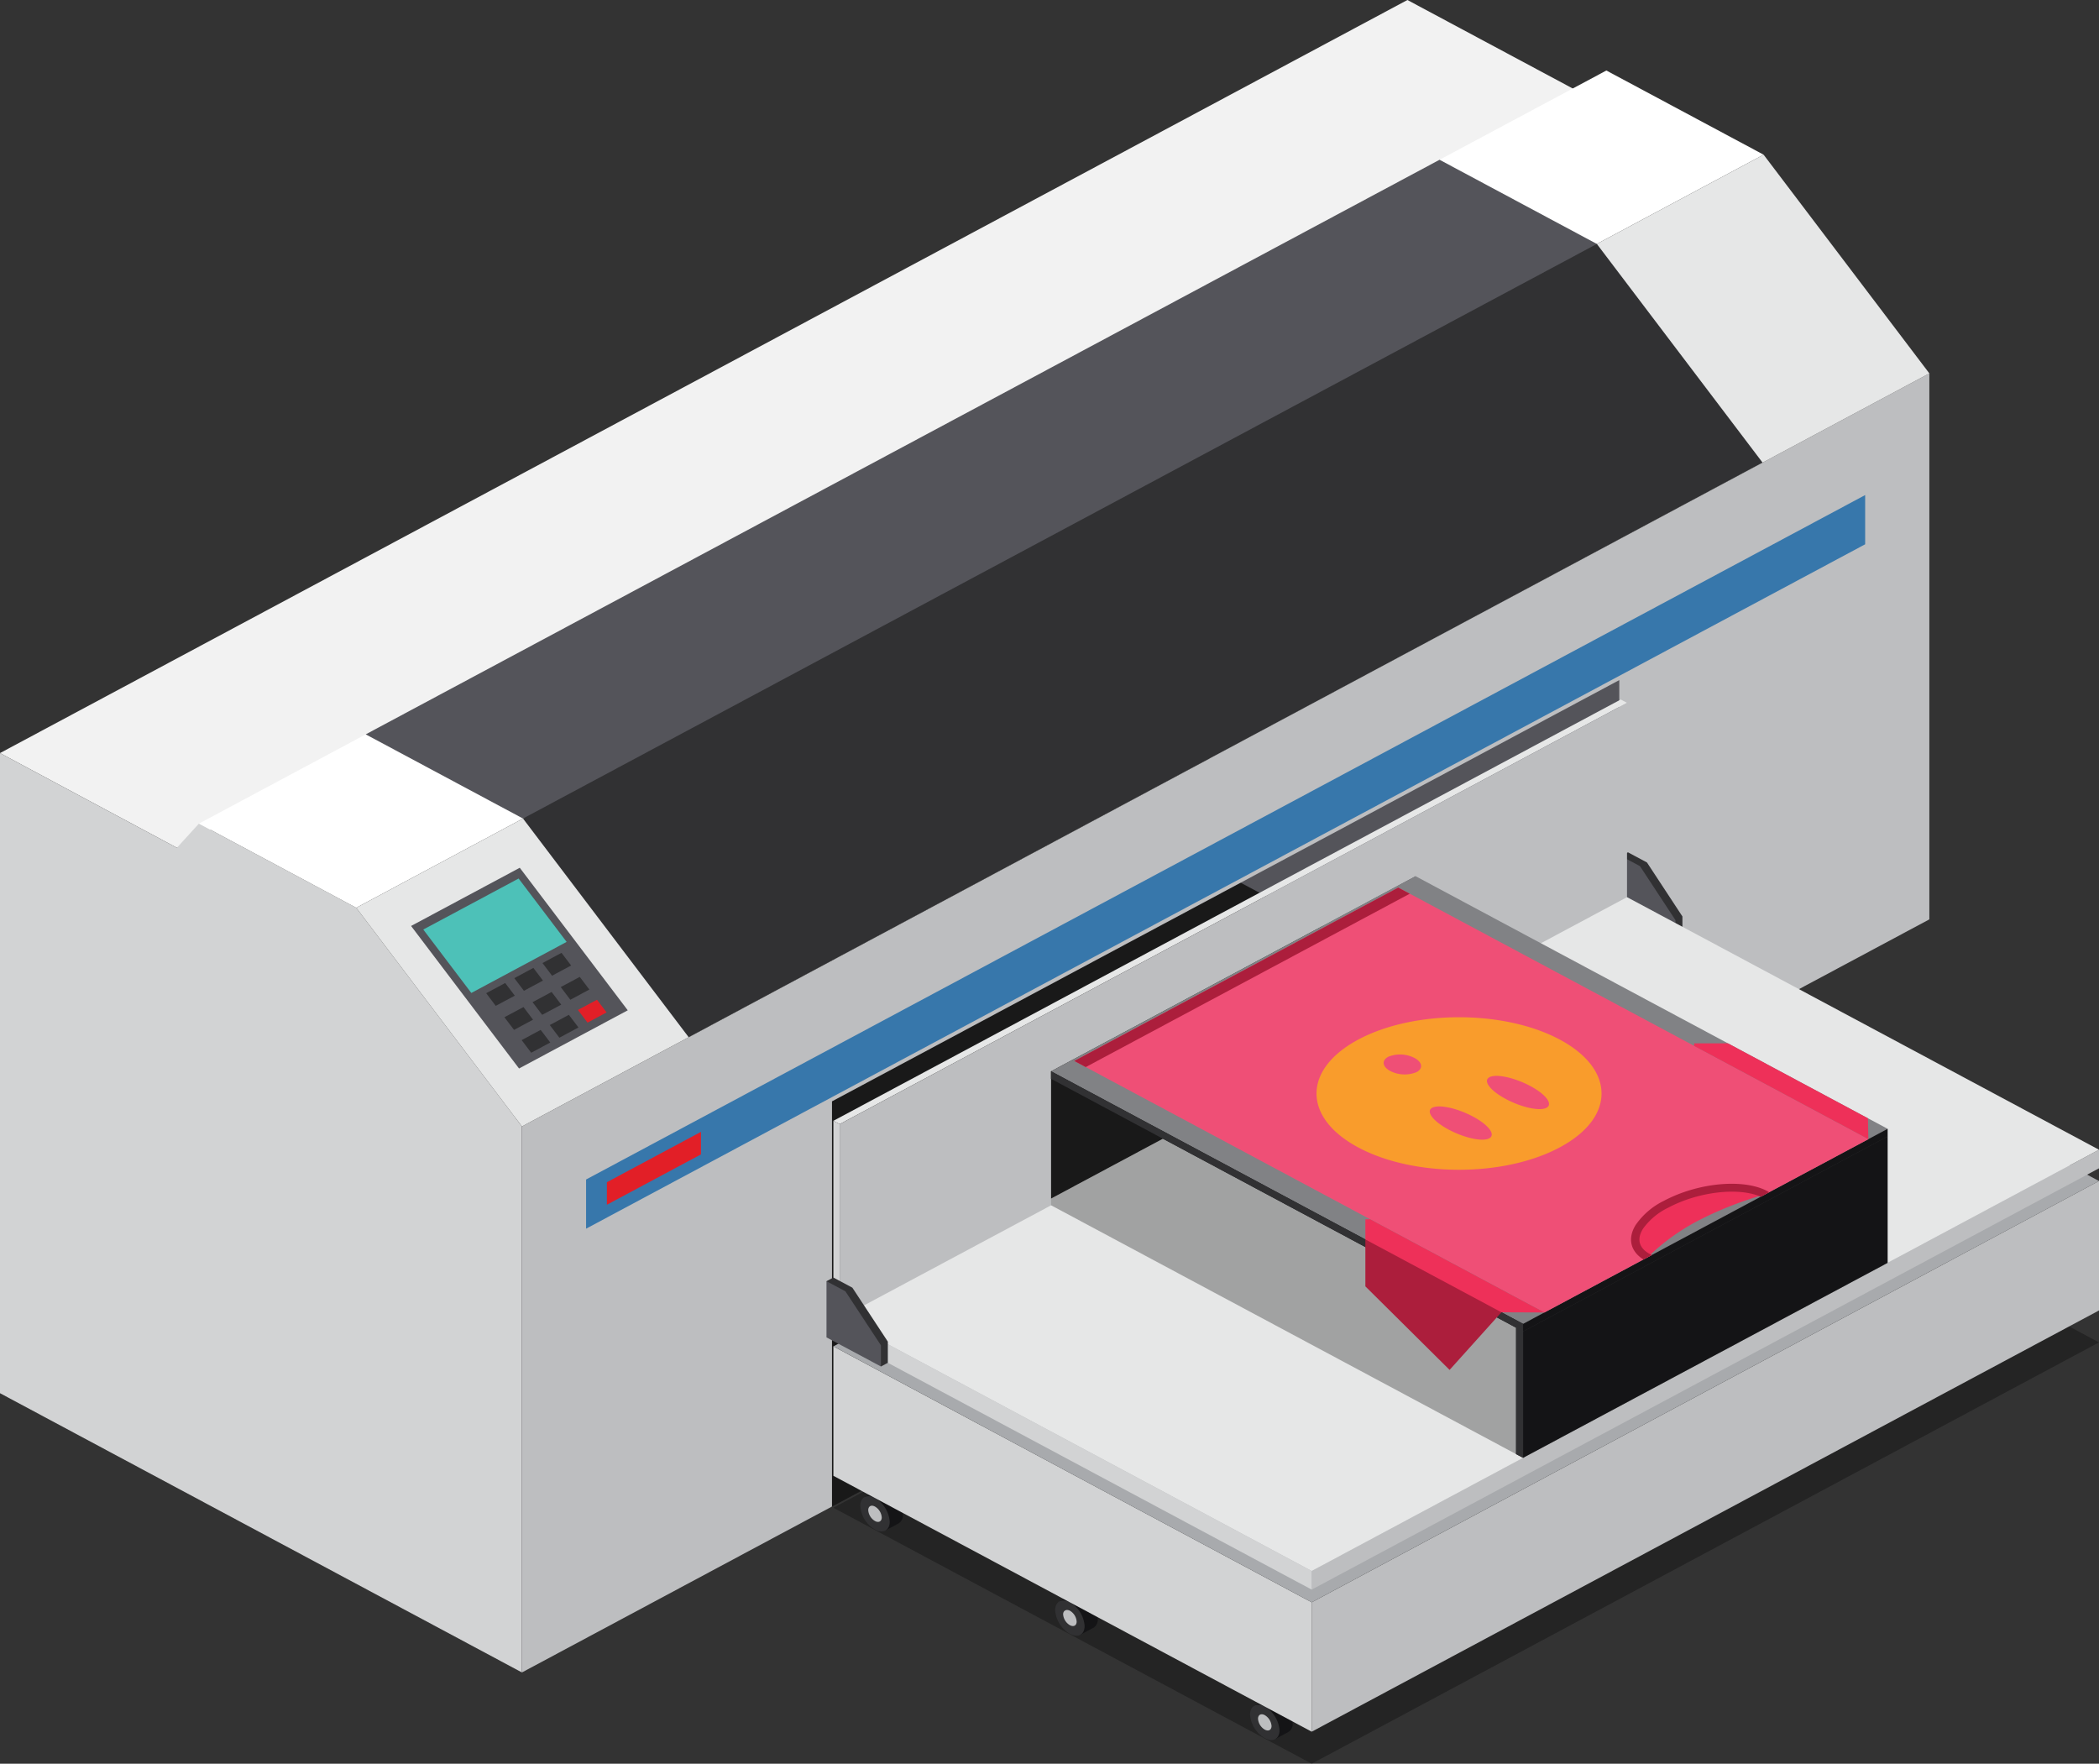 <svg id="Layer_1" data-name="Layer 1" xmlns="http://www.w3.org/2000/svg" viewBox="0 0 434.89 365.42"><rect x="0" y="0" width="434.89" height="365.42" fill="#333333" stroke="none"/><defs><style>.cls-1,.cls-12{fill:#010101;}.cls-1{opacity:0.5;}.cls-2{fill:#54545a;}.cls-3{fill:#f2f2f2;}.cls-4{fill:#d2d3d4;}.cls-5{fill:#bdbec0;}.cls-6{fill:#3777ab;}.cls-7{fill:#e21f27;}.cls-8{fill:#fff;}.cls-9{fill:#e6e7e7;}.cls-10{fill:#313133;}.cls-11{fill:#4dc1b8;}.cls-12{opacity:0.3;}.cls-13{fill:#141416;}.cls-14{fill:#a8aaad;}.cls-15{fill:#818285;}.cls-16{fill:#ef4f76;}.cls-17{fill:#ee3059;}.cls-18{fill:#f99c2c;}.cls-19{fill:#ac1e3c;}</style></defs><polygon class="cls-1" points="108.14 346.52 0 288.66 291.6 132.62 399.74 190.49 108.14 346.52"/><polygon class="cls-2" points="335.5 224.86 250.54 179.4 250.54 100.55 350.92 134.12 335.5 224.86"/><polygon class="cls-3" points="328.24 19.61 36.65 175.65 0 156.03 291.6 0 328.24 19.61"/><polygon class="cls-4" points="73.81 188.08 41.22 170.64 36.65 175.65 0 156.03 0 288.66 108.14 346.52 108.14 233.39 73.81 188.08"/><polygon class="cls-5" points="108.14 233.39 108.14 346.52 172.38 312.14 172.38 228.19 335.5 140.91 335.5 224.86 399.74 190.49 399.74 77.36 108.14 233.39"/><polygon class="cls-6" points="386.44 102.57 121.43 244.38 121.43 254.57 386.44 112.77 386.44 102.57"/><polygon class="cls-7" points="145.23 239.18 125.74 249.61 125.74 244.94 145.23 234.51 145.23 239.18"/><polygon class="cls-8" points="365.4 32.05 73.81 188.08 41.22 170.64 332.82 14.61 365.4 32.05"/><polygon class="cls-9" points="399.74 77.36 108.14 233.39 73.81 188.08 365.4 32.05 399.74 77.36"/><polygon class="cls-2" points="130.07 209.33 107.69 179.79 107.69 179.79 85.17 191.85 107.54 221.38 130.07 209.32 130.07 209.33"/><polygon class="cls-10" points="100.73 205.78 102.71 208.4 106.66 206.29 104.67 203.67 100.73 205.78"/><polygon class="cls-10" points="106.56 202.66 108.55 205.28 112.5 203.17 110.51 200.54 106.56 202.66"/><polygon class="cls-10" points="116.34 197.42 112.4 199.53 114.38 202.16 118.33 200.04 116.34 197.42"/><polygon class="cls-10" points="104.51 210.76 106.5 213.38 110.44 211.27 108.46 208.65 104.51 210.76"/><polygon class="cls-10" points="110.34 207.64 112.33 210.26 116.28 208.15 114.29 205.52 110.34 207.64"/><polygon class="cls-10" points="120.12 202.4 116.18 204.51 118.17 207.14 122.11 205.02 120.12 202.4"/><polygon class="cls-10" points="108.08 215.5 110.06 218.12 114.01 216 112.02 213.38 108.08 215.5"/><polygon class="cls-10" points="113.91 212.38 115.9 215 119.85 212.88 117.86 210.26 113.91 212.38"/><polygon class="cls-7" points="123.69 207.14 119.74 209.25 121.73 211.88 125.68 209.76 123.69 207.14"/><polygon class="cls-11" points="107.45 182.02 97.72 187.23 87.7 192.59 97.65 205.73 117.4 195.15 107.45 182.02"/><polygon class="cls-2" points="330.85 50.54 291.23 91.68 189.44 149.73 108.36 169.59 75.77 152.15 298.26 33.1 330.85 50.54"/><polygon class="cls-10" points="365.18 95.84 142.69 214.9 108.36 169.59 330.85 50.54 365.18 95.84"/><polygon class="cls-12" points="271.77 365.42 172.67 312.39 335.8 225.1 434.89 278.13 271.77 365.42"/><path class="cls-13" d="M334.88,458.22l-2.72,1.46,4.31,6.92,2.72-1.46h0a1.91,1.91,0,0,0,.9-1.83,6.18,6.18,0,0,0-3-4.89A2.31,2.31,0,0,0,334.88,458.22Z" transform="translate(-72.27 -106.28)"/><path class="cls-10" d="M334.32,459.87a6.21,6.21,0,0,1,3.05,4.9c0,1.8-1.36,2.53-3.05,1.63a6.15,6.15,0,0,1-3.05-4.9C331.27,459.71,332.64,459,334.32,459.87Z" transform="translate(-72.27 -106.28)"/><path class="cls-5" d="M334.32,461.64a2.86,2.86,0,0,1,1.4,2.25c0,.82-.63,1.16-1.4.75a2.84,2.84,0,0,1-1.4-2.25C332.92,461.56,333.55,461.22,334.32,461.64Z" transform="translate(-72.27 -106.28)"/><path class="cls-13" d="M294.5,436.62l-2.72,1.45,4.31,6.92,2.72-1.45h0a1.94,1.94,0,0,0,.9-1.84,6.13,6.13,0,0,0-3-4.89A2.31,2.31,0,0,0,294.5,436.62Z" transform="translate(-72.27 -106.28)"/><path class="cls-10" d="M293.94,438.27a6.15,6.15,0,0,1,3.05,4.89c0,1.8-1.36,2.53-3.05,1.64a6.19,6.19,0,0,1-3.05-4.9C290.89,438.1,292.26,437.37,293.94,438.27Z" transform="translate(-72.27 -106.28)"/><path class="cls-5" d="M293.94,440a2.84,2.84,0,0,1,1.4,2.25c0,.83-.62,1.16-1.4.75a2.84,2.84,0,0,1-1.4-2.25C292.54,440,293.17,439.62,293.94,440Z" transform="translate(-72.27 -106.28)"/><path class="cls-13" d="M254.13,415l-2.73,1.45,4.32,6.93,2.72-1.46h0a1.94,1.94,0,0,0,.89-1.83,6.14,6.14,0,0,0-3.05-4.89A2.27,2.27,0,0,0,254.13,415Z" transform="translate(-72.27 -106.28)"/><path class="cls-10" d="M253.56,416.66a6.19,6.19,0,0,1,3.05,4.89c0,1.81-1.36,2.54-3.05,1.64a6.19,6.19,0,0,1-3.05-4.9C250.51,416.49,251.88,415.76,253.56,416.66Z" transform="translate(-72.27 -106.28)"/><path class="cls-5" d="M253.56,418.43a2.84,2.84,0,0,1,1.4,2.24c0,.83-.63,1.17-1.4.75a2.84,2.84,0,0,1-1.4-2.24C252.16,418.35,252.79,418,253.56,418.43Z" transform="translate(-72.27 -106.28)"/><polygon class="cls-5" points="434.89 271.51 271.77 358.79 271.77 331.98 434.89 244.69 434.89 271.51"/><polygon class="cls-4" points="172.67 305.77 271.77 358.79 271.77 331.98 172.67 278.95 172.67 305.77"/><polygon class="cls-14" points="271.77 331.98 172.67 278.95 335.8 191.66 434.89 244.69 271.77 331.98"/><polygon class="cls-10" points="348.58 194.26 347.14 195.03 335.87 177.36 337.3 176.59 341.23 178.69 348.58 189.88 348.58 194.26"/><polygon class="cls-2" points="347.14 195.03 335.87 189 335.87 177.36 339.79 179.46 347.14 190.65 347.14 195.03"/><polygon class="cls-5" points="434.89 242.06 271.77 329.35 271.77 325.49 434.89 238.21 434.89 242.06"/><polygon class="cls-4" points="172.67 276.32 271.77 329.35 271.77 325.49 172.67 272.47 172.67 276.32"/><polygon class="cls-9" points="271.77 325.49 172.67 272.47 335.8 185.18 434.89 238.21 271.77 325.49"/><polygon class="cls-12" points="216.48 249.03 292 208.61 391.1 261.65 315.57 302.05 216.48 249.03"/><polygon class="cls-9" points="335.8 144.93 172.67 232.22 173.97 232.91 337.1 145.62 335.8 144.93"/><polygon class="cls-4" points="172.67 272.47 172.67 232.22 173.97 232.91 173.97 273.16 172.67 272.47"/><polygon class="cls-5" points="217.77 221.96 293.3 181.54 293.3 209.31 337.1 185.88 337.1 145.62 173.97 232.91 173.97 273.16 217.77 249.73 217.77 221.96"/><polygon class="cls-10" points="183.95 282.36 182.52 283.12 171.24 265.45 172.67 264.69 176.6 266.79 183.95 277.97 183.95 282.36"/><polygon class="cls-2" points="182.52 283.12 171.24 277.09 171.24 265.45 175.16 267.55 182.52 278.74 182.52 283.12"/><polygon class="cls-10" points="314.11 301.27 315.57 302.05 391.1 235.45 389.63 234.66 314.11 275.08 314.11 301.27"/><polygon class="cls-13" points="315.57 302.05 391.1 261.65 391.1 235.45 315.57 275.86 315.57 302.05"/><polygon class="cls-13" points="217.77 223.53 217.77 221.96 391.1 233.88 391.1 235.45 315.57 275.86 217.77 223.53"/><polygon class="cls-15" points="217.77 221.96 293.3 181.54 391.1 233.88 315.57 274.29 217.77 221.96"/><polygon class="cls-10" points="315.57 302.05 314.11 301.27 314.11 275.08 217.77 223.53 217.77 221.96 315.57 274.29 315.57 302.05"/><path class="cls-16" d="M294.86,326.1,362,290.18l97.4,52.12-22.3,11.92s-3.79-5.62-19.72,1.51c-12.66,7.75-2.83,10.56-2.83,10.56l-22.29,11.93Z" transform="translate(-72.27 -106.28)"/><path class="cls-17" d="M413.93,366.5a44.61,44.61,0,0,1,10-7.22,73.78,73.78,0,0,1,13.5-5.38l-4-1.31c-5,0-6.76-.69-16.08,3.17-4.93,2.64-7.67,6.2-6.15,9.31Z" transform="translate(-72.27 -106.28)"/><path class="cls-18" d="M395.44,344c11.54-6.16,11.53-16.16,0-22.33s-30.22-6.17-41.75,0-11.54,16.18,0,22.35S383.9,350.19,395.44,344Zm-14.58-14.53c1.4-.75,5.18.07,8.45,1.81s4.78,3.77,3.38,4.52-5.16-.07-8.43-1.82S379.48,330.21,380.86,329.47Zm-21-4.22a6.52,6.52,0,0,1,5.48.23c1.64.87,1.83,2.19.43,2.93a6.54,6.54,0,0,1-5.47-.24C358.68,327.3,358.49,326,359.88,325.25ZM369,335.8c1.4-.75,5.18.07,8.44,1.81s4.79,3.77,3.38,4.52-5.15-.07-8.42-1.82S367.65,336.54,369,335.8Z" transform="translate(-72.27 -106.28)"/><polygon class="cls-19" points="222.58 219.82 289.71 183.9 292.08 185.17 224.95 221.09 222.58 219.82"/><polygon class="cls-19" points="311.08 271.89 300.34 283.83 282.89 266.52 282.89 256.8 299.28 262.86 311.08 271.89"/><polygon class="cls-17" points="282.89 256.8 282.89 252.63 283.88 252.62 319.97 271.93 311.08 271.89 282.89 256.8"/><polygon class="cls-17" points="351.01 216.17 351.01 216.7 387.1 236.01 387.02 231.7 358.01 216.17 351.01 216.17"/><path class="cls-19" d="M438.45,353.07c-4.95-2.65-14.36-1.76-21.43,2a15.25,15.25,0,0,0-5.85,5c-1.73,2.77-1.1,5.48,1.62,7.17l1.74-.93-.41-.2c-2.27-1.22-2.79-3.07-1.45-5.23a13.68,13.68,0,0,1,5.22-4.37c6.24-3.34,14.66-4.3,19.19-2.27l1.76-.93Z" transform="translate(-72.27 -106.28)"/></svg>